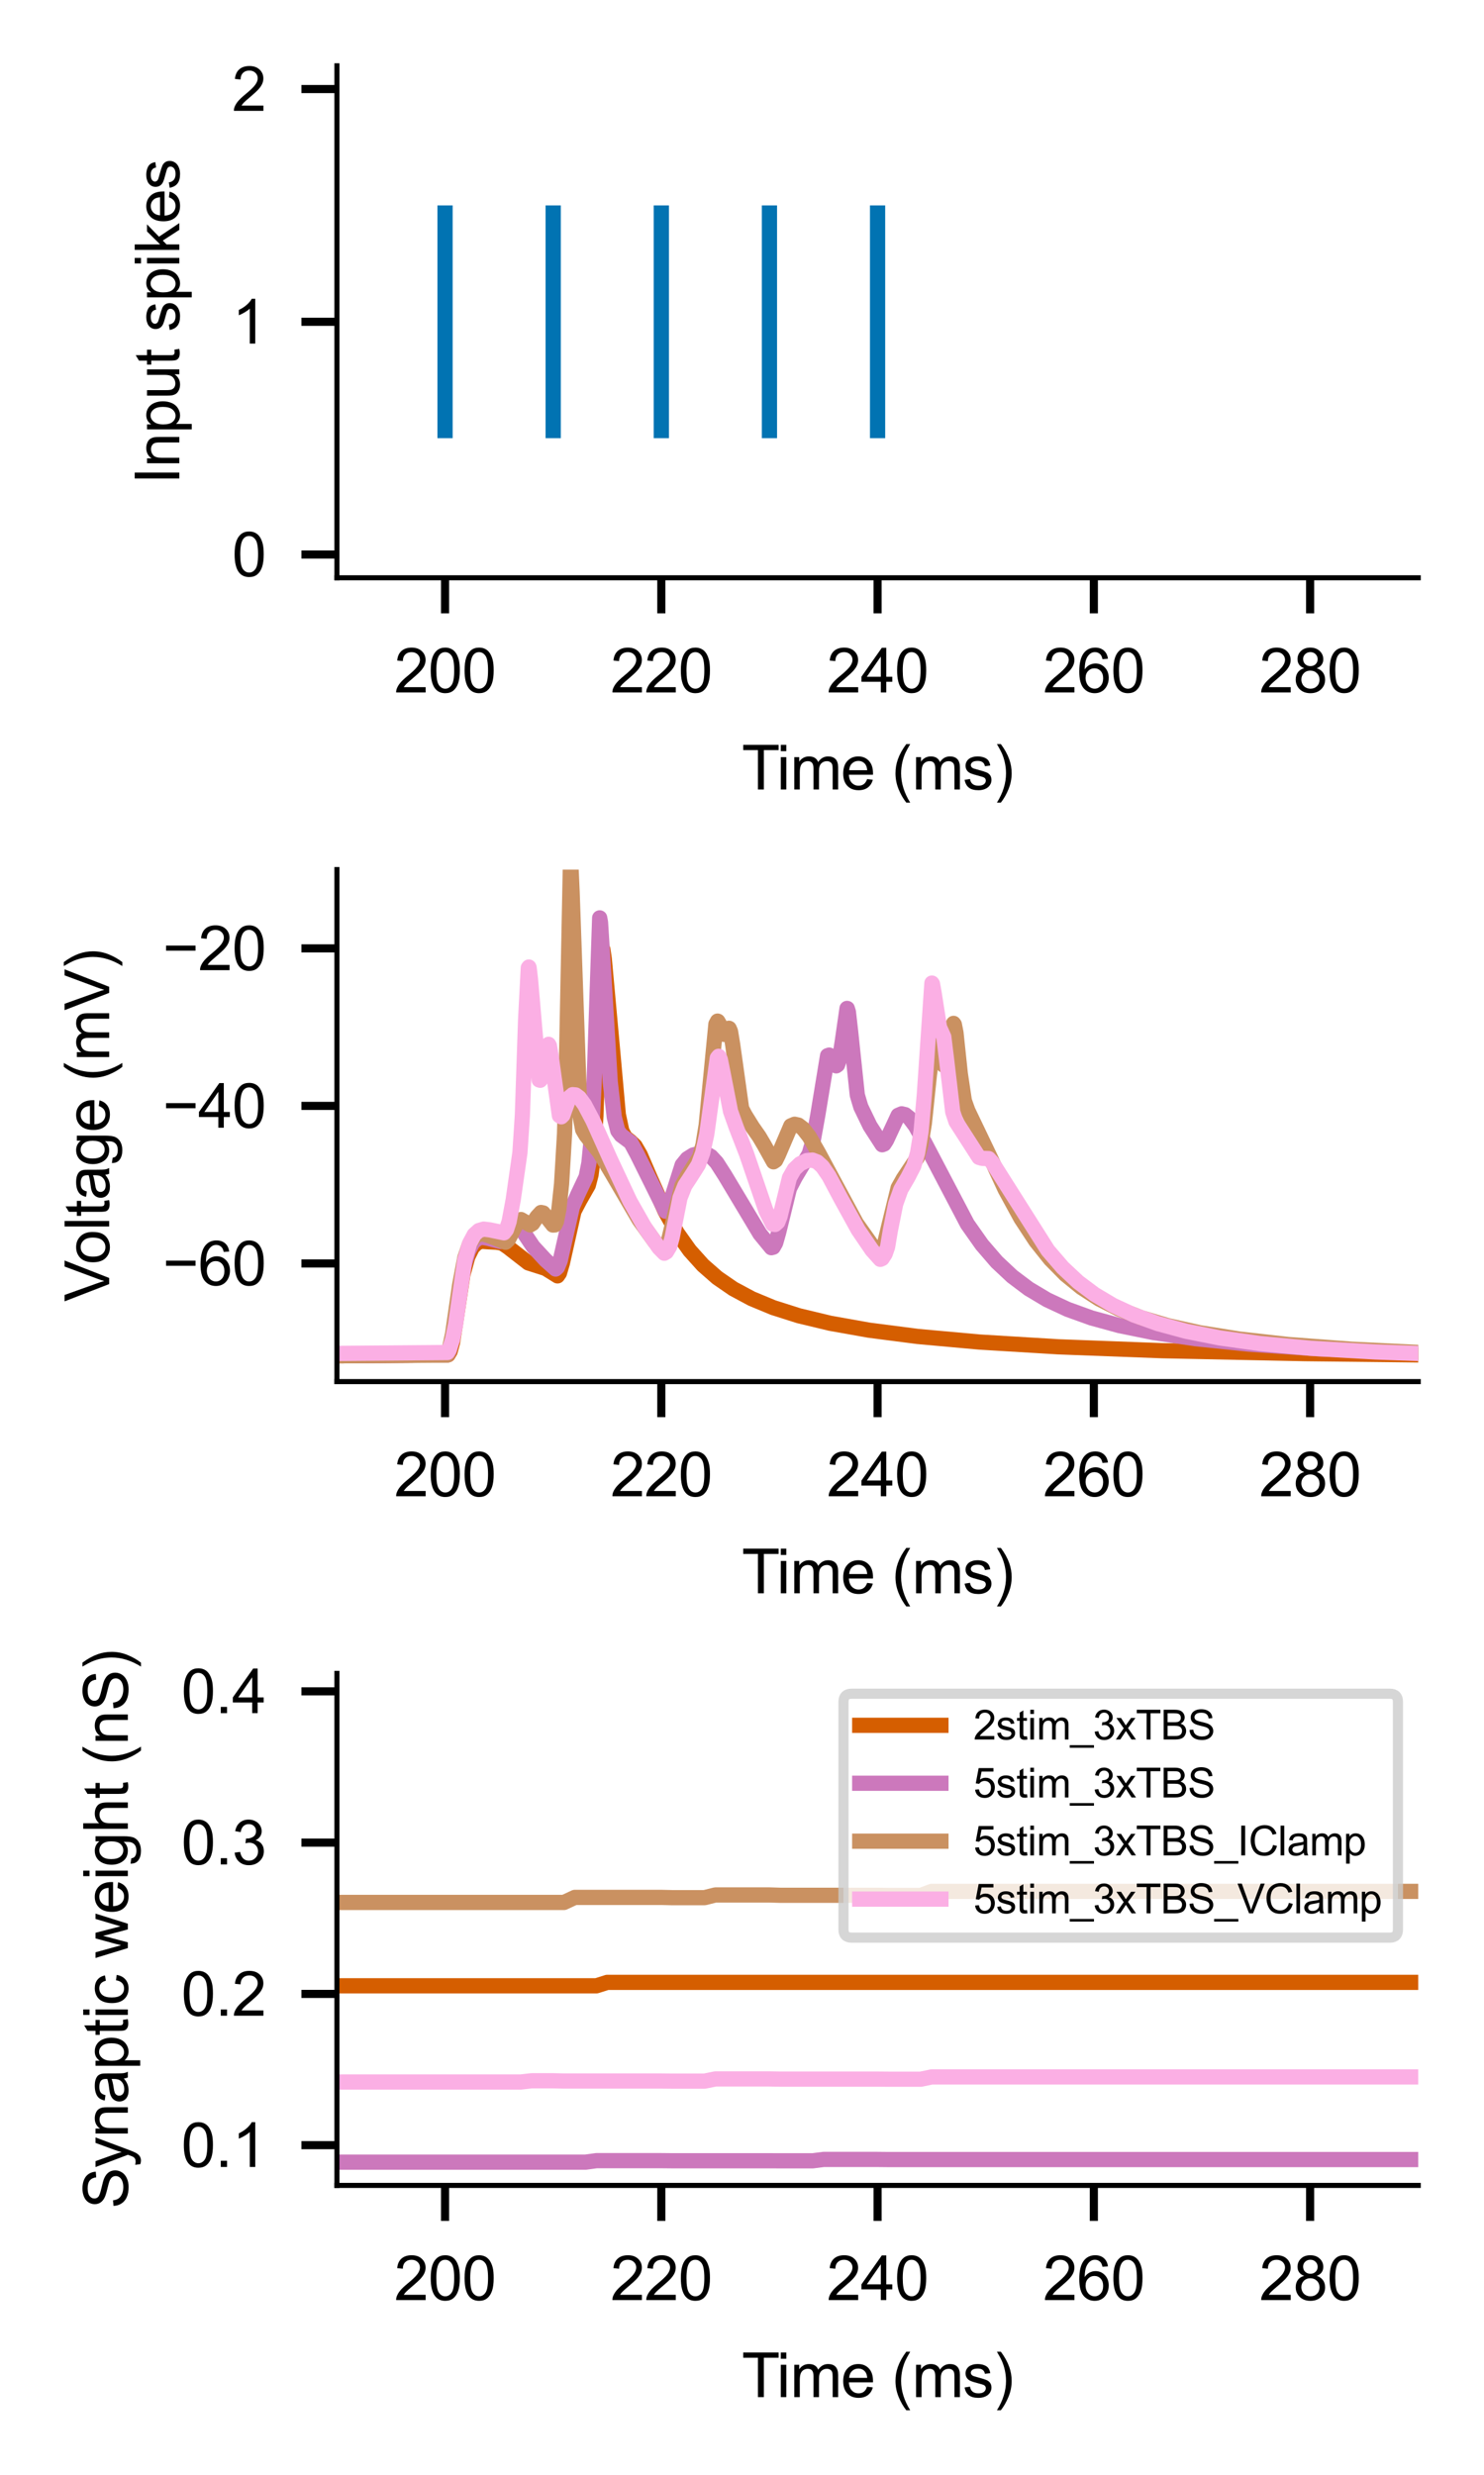 <?xml version="1.0" encoding="utf-8" standalone="no"?>
<!DOCTYPE svg PUBLIC "-//W3C//DTD SVG 1.1//EN"
  "http://www.w3.org/Graphics/SVG/1.1/DTD/svg11.dtd">
<svg xmlns:xlink="http://www.w3.org/1999/xlink" width="146.232pt" height="243.792pt" viewBox="0 0 146.232 243.792" xmlns="http://www.w3.org/2000/svg" version="1.1">
 <defs>
  <style type="text/css">*{stroke-linejoin: round; stroke-linecap: butt}</style>
 </defs>
 <g id="figure_1">
  <g id="patch_1">
   <path d="M 0 243.792 
L 146.232 243.792 
L 146.232 0 
L 0 0 
z
" style="fill: #ffffff"/>
  </g>
  <g id="axes_1">
   <g id="patch_2">
    <path d="M 33.2 56.914 
L 139.752 56.914 
L 139.752 6.48 
L 33.2 6.48 
z
" style="fill: #ffffff"/>
   </g>
   <g id="matplotlib.axis_1">
    <g id="xtick_1">
     <g id="line2d_1">
      <defs>
       <path id="m44568f2e14" d="M 0 0 
L 0 3.5 
" style="stroke: #000000; stroke-width: 0.8"/>
      </defs>
      <g>
       <use xlink:href="#m44568f2e14" x="43.855" y="56.914" style="stroke: #000000; stroke-width: 0.8"/>
      </g>
     </g>
     <g id="text_1">
      <!-- 200 -->
      <g transform="translate(38.85 68.209) scale(0.06 -0.06)">
       <defs>
        <path id="ArialMT-32" d="M 3222 541 
L 3222 0 
L 194 0 
Q 188 203 259 391 
Q 375 700 629 1000 
Q 884 1300 1366 1694 
Q 2113 2306 2375 2664 
Q 2638 3022 2638 3341 
Q 2638 3675 2398 3904 
Q 2159 4134 1775 4134 
Q 1369 4134 1125 3890 
Q 881 3647 878 3216 
L 300 3275 
Q 359 3922 746 4261 
Q 1134 4600 1788 4600 
Q 2447 4600 2831 4234 
Q 3216 3869 3216 3328 
Q 3216 3053 3103 2787 
Q 2991 2522 2730 2228 
Q 2469 1934 1863 1422 
Q 1356 997 1212 845 
Q 1069 694 975 541 
L 3222 541 
z
" transform="scale(0.016)"/>
        <path id="ArialMT-30" d="M 266 2259 
Q 266 3072 433 3567 
Q 600 4063 929 4331 
Q 1259 4600 1759 4600 
Q 2128 4600 2406 4451 
Q 2684 4303 2865 4023 
Q 3047 3744 3150 3342 
Q 3253 2941 3253 2259 
Q 3253 1453 3087 958 
Q 2922 463 2592 192 
Q 2263 -78 1759 -78 
Q 1097 -78 719 397 
Q 266 969 266 2259 
z
M 844 2259 
Q 844 1131 1108 757 
Q 1372 384 1759 384 
Q 2147 384 2411 759 
Q 2675 1134 2675 2259 
Q 2675 3391 2411 3762 
Q 2147 4134 1753 4134 
Q 1366 4134 1134 3806 
Q 844 3388 844 2259 
z
" transform="scale(0.016)"/>
       </defs>
       <use xlink:href="#ArialMT-32"/>
       <use xlink:href="#ArialMT-30" x="55.615"/>
       <use xlink:href="#ArialMT-30" x="111.23"/>
      </g>
     </g>
    </g>
    <g id="xtick_2">
     <g id="line2d_2">
      <g>
       <use xlink:href="#m44568f2e14" x="65.166" y="56.914" style="stroke: #000000; stroke-width: 0.8"/>
      </g>
     </g>
     <g id="text_2">
      <!-- 220 -->
      <g transform="translate(60.161 68.209) scale(0.06 -0.06)">
       <use xlink:href="#ArialMT-32"/>
       <use xlink:href="#ArialMT-32" x="55.615"/>
       <use xlink:href="#ArialMT-30" x="111.23"/>
      </g>
     </g>
    </g>
    <g id="xtick_3">
     <g id="line2d_3">
      <g>
       <use xlink:href="#m44568f2e14" x="86.476" y="56.914" style="stroke: #000000; stroke-width: 0.8"/>
      </g>
     </g>
     <g id="text_3">
      <!-- 240 -->
      <g transform="translate(81.471 68.209) scale(0.06 -0.06)">
       <defs>
        <path id="ArialMT-34" d="M 2069 0 
L 2069 1097 
L 81 1097 
L 81 1613 
L 2172 4581 
L 2631 4581 
L 2631 1613 
L 3250 1613 
L 3250 1097 
L 2631 1097 
L 2631 0 
L 2069 0 
z
M 2069 1613 
L 2069 3678 
L 634 1613 
L 2069 1613 
z
" transform="scale(0.016)"/>
       </defs>
       <use xlink:href="#ArialMT-32"/>
       <use xlink:href="#ArialMT-34" x="55.615"/>
       <use xlink:href="#ArialMT-30" x="111.23"/>
      </g>
     </g>
    </g>
    <g id="xtick_4">
     <g id="line2d_4">
      <g>
       <use xlink:href="#m44568f2e14" x="107.786" y="56.914" style="stroke: #000000; stroke-width: 0.8"/>
      </g>
     </g>
     <g id="text_4">
      <!-- 260 -->
      <g transform="translate(102.782 68.209) scale(0.06 -0.06)">
       <defs>
        <path id="ArialMT-36" d="M 3184 3459 
L 2625 3416 
Q 2550 3747 2413 3897 
Q 2184 4138 1850 4138 
Q 1581 4138 1378 3988 
Q 1113 3794 959 3422 
Q 806 3050 800 2363 
Q 1003 2672 1297 2822 
Q 1591 2972 1913 2972 
Q 2475 2972 2870 2558 
Q 3266 2144 3266 1488 
Q 3266 1056 3080 686 
Q 2894 316 2569 119 
Q 2244 -78 1831 -78 
Q 1128 -78 684 439 
Q 241 956 241 2144 
Q 241 3472 731 4075 
Q 1159 4600 1884 4600 
Q 2425 4600 2770 4297 
Q 3116 3994 3184 3459 
z
M 888 1484 
Q 888 1194 1011 928 
Q 1134 663 1356 523 
Q 1578 384 1822 384 
Q 2178 384 2434 671 
Q 2691 959 2691 1453 
Q 2691 1928 2437 2201 
Q 2184 2475 1800 2475 
Q 1419 2475 1153 2201 
Q 888 1928 888 1484 
z
" transform="scale(0.016)"/>
       </defs>
       <use xlink:href="#ArialMT-32"/>
       <use xlink:href="#ArialMT-36" x="55.615"/>
       <use xlink:href="#ArialMT-30" x="111.23"/>
      </g>
     </g>
    </g>
    <g id="xtick_5">
     <g id="line2d_5">
      <g>
       <use xlink:href="#m44568f2e14" x="129.097" y="56.914" style="stroke: #000000; stroke-width: 0.8"/>
      </g>
     </g>
     <g id="text_5">
      <!-- 280 -->
      <g transform="translate(124.092 68.209) scale(0.06 -0.06)">
       <defs>
        <path id="ArialMT-38" d="M 1131 2484 
Q 781 2613 612 2850 
Q 444 3088 444 3419 
Q 444 3919 803 4259 
Q 1163 4600 1759 4600 
Q 2359 4600 2725 4251 
Q 3091 3903 3091 3403 
Q 3091 3084 2923 2848 
Q 2756 2613 2416 2484 
Q 2838 2347 3058 2040 
Q 3278 1734 3278 1309 
Q 3278 722 2862 322 
Q 2447 -78 1769 -78 
Q 1091 -78 675 323 
Q 259 725 259 1325 
Q 259 1772 486 2073 
Q 713 2375 1131 2484 
z
M 1019 3438 
Q 1019 3113 1228 2906 
Q 1438 2700 1772 2700 
Q 2097 2700 2305 2904 
Q 2513 3109 2513 3406 
Q 2513 3716 2298 3927 
Q 2084 4138 1766 4138 
Q 1444 4138 1231 3931 
Q 1019 3725 1019 3438 
z
M 838 1322 
Q 838 1081 952 856 
Q 1066 631 1291 507 
Q 1516 384 1775 384 
Q 2178 384 2440 643 
Q 2703 903 2703 1303 
Q 2703 1709 2433 1975 
Q 2163 2241 1756 2241 
Q 1359 2241 1098 1978 
Q 838 1716 838 1322 
z
" transform="scale(0.016)"/>
       </defs>
       <use xlink:href="#ArialMT-32"/>
       <use xlink:href="#ArialMT-38" x="55.615"/>
       <use xlink:href="#ArialMT-30" x="111.23"/>
      </g>
     </g>
    </g>
    <g id="text_6">
     <!-- Time (ms) -->
     <g transform="translate(73.092 77.769) scale(0.06 -0.06)">
      <defs>
       <path id="ArialMT-54" d="M 1659 0 
L 1659 4041 
L 150 4041 
L 150 4581 
L 3781 4581 
L 3781 4041 
L 2266 4041 
L 2266 0 
L 1659 0 
z
" transform="scale(0.016)"/>
       <path id="ArialMT-69" d="M 425 3934 
L 425 4581 
L 988 4581 
L 988 3934 
L 425 3934 
z
M 425 0 
L 425 3319 
L 988 3319 
L 988 0 
L 425 0 
z
" transform="scale(0.016)"/>
       <path id="ArialMT-6d" d="M 422 0 
L 422 3319 
L 925 3319 
L 925 2853 
Q 1081 3097 1340 3245 
Q 1600 3394 1931 3394 
Q 2300 3394 2536 3241 
Q 2772 3088 2869 2813 
Q 3263 3394 3894 3394 
Q 4388 3394 4653 3120 
Q 4919 2847 4919 2278 
L 4919 0 
L 4359 0 
L 4359 2091 
Q 4359 2428 4304 2576 
Q 4250 2725 4106 2815 
Q 3963 2906 3769 2906 
Q 3419 2906 3187 2673 
Q 2956 2441 2956 1928 
L 2956 0 
L 2394 0 
L 2394 2156 
Q 2394 2531 2256 2718 
Q 2119 2906 1806 2906 
Q 1569 2906 1367 2781 
Q 1166 2656 1075 2415 
Q 984 2175 984 1722 
L 984 0 
L 422 0 
z
" transform="scale(0.016)"/>
       <path id="ArialMT-65" d="M 2694 1069 
L 3275 997 
Q 3138 488 2766 206 
Q 2394 -75 1816 -75 
Q 1088 -75 661 373 
Q 234 822 234 1631 
Q 234 2469 665 2931 
Q 1097 3394 1784 3394 
Q 2450 3394 2872 2941 
Q 3294 2488 3294 1666 
Q 3294 1616 3291 1516 
L 816 1516 
Q 847 969 1125 678 
Q 1403 388 1819 388 
Q 2128 388 2347 550 
Q 2566 713 2694 1069 
z
M 847 1978 
L 2700 1978 
Q 2663 2397 2488 2606 
Q 2219 2931 1791 2931 
Q 1403 2931 1139 2672 
Q 875 2413 847 1978 
z
" transform="scale(0.016)"/>
       <path id="ArialMT-20" transform="scale(0.016)"/>
       <path id="ArialMT-28" d="M 1497 -1347 
Q 1031 -759 709 28 
Q 388 816 388 1659 
Q 388 2403 628 3084 
Q 909 3875 1497 4659 
L 1900 4659 
Q 1522 4009 1400 3731 
Q 1209 3300 1100 2831 
Q 966 2247 966 1656 
Q 966 153 1900 -1347 
L 1497 -1347 
z
" transform="scale(0.016)"/>
       <path id="ArialMT-73" d="M 197 991 
L 753 1078 
Q 800 744 1014 566 
Q 1228 388 1613 388 
Q 2000 388 2187 545 
Q 2375 703 2375 916 
Q 2375 1106 2209 1216 
Q 2094 1291 1634 1406 
Q 1016 1563 777 1677 
Q 538 1791 414 1992 
Q 291 2194 291 2438 
Q 291 2659 392 2848 
Q 494 3038 669 3163 
Q 800 3259 1026 3326 
Q 1253 3394 1513 3394 
Q 1903 3394 2198 3281 
Q 2494 3169 2634 2976 
Q 2775 2784 2828 2463 
L 2278 2388 
Q 2241 2644 2061 2787 
Q 1881 2931 1553 2931 
Q 1166 2931 1000 2803 
Q 834 2675 834 2503 
Q 834 2394 903 2306 
Q 972 2216 1119 2156 
Q 1203 2125 1616 2013 
Q 2213 1853 2448 1751 
Q 2684 1650 2818 1456 
Q 2953 1263 2953 975 
Q 2953 694 2789 445 
Q 2625 197 2315 61 
Q 2006 -75 1616 -75 
Q 969 -75 630 194 
Q 291 463 197 991 
z
" transform="scale(0.016)"/>
       <path id="ArialMT-29" d="M 791 -1347 
L 388 -1347 
Q 1322 153 1322 1656 
Q 1322 2244 1188 2822 
Q 1081 3291 891 3722 
Q 769 4003 388 4659 
L 791 4659 
Q 1378 3875 1659 3084 
Q 1900 2403 1900 1659 
Q 1900 816 1576 28 
Q 1253 -759 791 -1347 
z
" transform="scale(0.016)"/>
      </defs>
      <use xlink:href="#ArialMT-54"/>
      <use xlink:href="#ArialMT-69" x="57.334"/>
      <use xlink:href="#ArialMT-6d" x="79.551"/>
      <use xlink:href="#ArialMT-65" x="162.852"/>
      <use xlink:href="#ArialMT-20" x="218.467"/>
      <use xlink:href="#ArialMT-28" x="246.25"/>
      <use xlink:href="#ArialMT-6d" x="279.551"/>
      <use xlink:href="#ArialMT-73" x="362.852"/>
      <use xlink:href="#ArialMT-29" x="412.852"/>
     </g>
    </g>
   </g>
   <g id="matplotlib.axis_2">
    <g id="ytick_1">
     <g id="line2d_6">
      <defs>
       <path id="m04568e45a8" d="M 0 0 
L -3.5 0 
" style="stroke: #000000; stroke-width: 0.8"/>
      </defs>
      <g>
       <use xlink:href="#m04568e45a8" x="33.2" y="54.622" style="stroke: #000000; stroke-width: 0.8"/>
      </g>
     </g>
     <g id="text_7">
      <!-- 0 -->
      <g transform="translate(22.863 56.769) scale(0.06 -0.06)">
       <use xlink:href="#ArialMT-30"/>
      </g>
     </g>
    </g>
    <g id="ytick_2">
     <g id="line2d_7">
      <g>
       <use xlink:href="#m04568e45a8" x="33.2" y="31.697" style="stroke: #000000; stroke-width: 0.8"/>
      </g>
     </g>
     <g id="text_8">
      <!-- 1 -->
      <g transform="translate(22.863 33.844) scale(0.06 -0.06)">
       <defs>
        <path id="ArialMT-31" d="M 2384 0 
L 1822 0 
L 1822 3584 
Q 1619 3391 1289 3197 
Q 959 3003 697 2906 
L 697 3450 
Q 1169 3672 1522 3987 
Q 1875 4303 2022 4600 
L 2384 4600 
L 2384 0 
z
" transform="scale(0.016)"/>
       </defs>
       <use xlink:href="#ArialMT-31"/>
      </g>
     </g>
    </g>
    <g id="ytick_3">
     <g id="line2d_8">
      <g>
       <use xlink:href="#m04568e45a8" x="33.2" y="8.772" style="stroke: #000000; stroke-width: 0.8"/>
      </g>
     </g>
     <g id="text_9">
      <!-- 2 -->
      <g transform="translate(22.863 10.92) scale(0.06 -0.06)">
       <use xlink:href="#ArialMT-32"/>
      </g>
     </g>
    </g>
    <g id="text_10">
     <!-- Input spikes -->
     <g transform="translate(17.671 47.705) rotate(-90) scale(0.06 -0.06)">
      <defs>
       <path id="ArialMT-49" d="M 597 0 
L 597 4581 
L 1203 4581 
L 1203 0 
L 597 0 
z
" transform="scale(0.016)"/>
       <path id="ArialMT-6e" d="M 422 0 
L 422 3319 
L 928 3319 
L 928 2847 
Q 1294 3394 1984 3394 
Q 2284 3394 2536 3286 
Q 2788 3178 2913 3003 
Q 3038 2828 3088 2588 
Q 3119 2431 3119 2041 
L 3119 0 
L 2556 0 
L 2556 2019 
Q 2556 2363 2490 2533 
Q 2425 2703 2258 2804 
Q 2091 2906 1866 2906 
Q 1506 2906 1245 2678 
Q 984 2450 984 1813 
L 984 0 
L 422 0 
z
" transform="scale(0.016)"/>
       <path id="ArialMT-70" d="M 422 -1272 
L 422 3319 
L 934 3319 
L 934 2888 
Q 1116 3141 1344 3267 
Q 1572 3394 1897 3394 
Q 2322 3394 2647 3175 
Q 2972 2956 3137 2557 
Q 3303 2159 3303 1684 
Q 3303 1175 3120 767 
Q 2938 359 2589 142 
Q 2241 -75 1856 -75 
Q 1575 -75 1351 44 
Q 1128 163 984 344 
L 984 -1272 
L 422 -1272 
z
M 931 1641 
Q 931 1000 1190 694 
Q 1450 388 1819 388 
Q 2194 388 2461 705 
Q 2728 1022 2728 1688 
Q 2728 2322 2467 2637 
Q 2206 2953 1844 2953 
Q 1484 2953 1207 2617 
Q 931 2281 931 1641 
z
" transform="scale(0.016)"/>
       <path id="ArialMT-75" d="M 2597 0 
L 2597 488 
Q 2209 -75 1544 -75 
Q 1250 -75 995 37 
Q 741 150 617 320 
Q 494 491 444 738 
Q 409 903 409 1263 
L 409 3319 
L 972 3319 
L 972 1478 
Q 972 1038 1006 884 
Q 1059 663 1231 536 
Q 1403 409 1656 409 
Q 1909 409 2131 539 
Q 2353 669 2445 892 
Q 2538 1116 2538 1541 
L 2538 3319 
L 3100 3319 
L 3100 0 
L 2597 0 
z
" transform="scale(0.016)"/>
       <path id="ArialMT-74" d="M 1650 503 
L 1731 6 
Q 1494 -44 1306 -44 
Q 1000 -44 831 53 
Q 663 150 594 308 
Q 525 466 525 972 
L 525 2881 
L 113 2881 
L 113 3319 
L 525 3319 
L 525 4141 
L 1084 4478 
L 1084 3319 
L 1650 3319 
L 1650 2881 
L 1084 2881 
L 1084 941 
Q 1084 700 1114 631 
Q 1144 563 1211 522 
Q 1278 481 1403 481 
Q 1497 481 1650 503 
z
" transform="scale(0.016)"/>
       <path id="ArialMT-6b" d="M 425 0 
L 425 4581 
L 988 4581 
L 988 1969 
L 2319 3319 
L 3047 3319 
L 1778 2088 
L 3175 0 
L 2481 0 
L 1384 1697 
L 988 1316 
L 988 0 
L 425 0 
z
" transform="scale(0.016)"/>
      </defs>
      <use xlink:href="#ArialMT-49"/>
      <use xlink:href="#ArialMT-6e" x="27.783"/>
      <use xlink:href="#ArialMT-70" x="83.398"/>
      <use xlink:href="#ArialMT-75" x="139.014"/>
      <use xlink:href="#ArialMT-74" x="194.629"/>
      <use xlink:href="#ArialMT-20" x="222.412"/>
      <use xlink:href="#ArialMT-73" x="250.195"/>
      <use xlink:href="#ArialMT-70" x="300.195"/>
      <use xlink:href="#ArialMT-69" x="355.811"/>
      <use xlink:href="#ArialMT-6b" x="378.027"/>
      <use xlink:href="#ArialMT-65" x="428.027"/>
      <use xlink:href="#ArialMT-73" x="483.643"/>
     </g>
    </g>
   </g>
   <g id="EventCollection_1">
    <path d="M 43.855 20.235 
L 43.855 43.159 
" clip-path="url(#pf10b687dd5)" style="fill: none; stroke: #0173b2; stroke-width: 1.5"/>
    <path d="M 54.51 20.235 
L 54.51 43.159 
" clip-path="url(#pf10b687dd5)" style="fill: none; stroke: #0173b2; stroke-width: 1.5"/>
    <path d="M 65.166 20.235 
L 65.166 43.159 
" clip-path="url(#pf10b687dd5)" style="fill: none; stroke: #0173b2; stroke-width: 1.5"/>
    <path d="M 75.821 20.235 
L 75.821 43.159 
" clip-path="url(#pf10b687dd5)" style="fill: none; stroke: #0173b2; stroke-width: 1.5"/>
    <path d="M 86.476 20.235 
L 86.476 43.159 
" clip-path="url(#pf10b687dd5)" style="fill: none; stroke: #0173b2; stroke-width: 1.5"/>
   </g>
   <g id="patch_3">
    <path d="M 33.2 56.914 
L 33.2 6.48 
" style="fill: none; stroke: #000000; stroke-width: 0.5; stroke-linejoin: miter; stroke-linecap: square"/>
   </g>
   <g id="patch_4">
    <path d="M 33.2 56.914 
L 139.752 56.914 
" style="fill: none; stroke: #000000; stroke-width: 0.5; stroke-linejoin: miter; stroke-linecap: square"/>
   </g>
  </g>
  <g id="axes_2">
   <g id="patch_5">
    <path d="M 33.2 136.093 
L 139.752 136.093 
L 139.752 85.659 
L 33.2 85.659 
z
" style="fill: #ffffff"/>
   </g>
   <g id="matplotlib.axis_3">
    <g id="xtick_6">
     <g id="line2d_9">
      <g>
       <use xlink:href="#m44568f2e14" x="43.855" y="136.093" style="stroke: #000000; stroke-width: 0.8"/>
      </g>
     </g>
     <g id="text_11">
      <!-- 200 -->
      <g transform="translate(38.85 147.388) scale(0.06 -0.06)">
       <use xlink:href="#ArialMT-32"/>
       <use xlink:href="#ArialMT-30" x="55.615"/>
       <use xlink:href="#ArialMT-30" x="111.23"/>
      </g>
     </g>
    </g>
    <g id="xtick_7">
     <g id="line2d_10">
      <g>
       <use xlink:href="#m44568f2e14" x="65.166" y="136.093" style="stroke: #000000; stroke-width: 0.8"/>
      </g>
     </g>
     <g id="text_12">
      <!-- 220 -->
      <g transform="translate(60.161 147.388) scale(0.06 -0.06)">
       <use xlink:href="#ArialMT-32"/>
       <use xlink:href="#ArialMT-32" x="55.615"/>
       <use xlink:href="#ArialMT-30" x="111.23"/>
      </g>
     </g>
    </g>
    <g id="xtick_8">
     <g id="line2d_11">
      <g>
       <use xlink:href="#m44568f2e14" x="86.476" y="136.093" style="stroke: #000000; stroke-width: 0.8"/>
      </g>
     </g>
     <g id="text_13">
      <!-- 240 -->
      <g transform="translate(81.471 147.388) scale(0.06 -0.06)">
       <use xlink:href="#ArialMT-32"/>
       <use xlink:href="#ArialMT-34" x="55.615"/>
       <use xlink:href="#ArialMT-30" x="111.23"/>
      </g>
     </g>
    </g>
    <g id="xtick_9">
     <g id="line2d_12">
      <g>
       <use xlink:href="#m44568f2e14" x="107.786" y="136.093" style="stroke: #000000; stroke-width: 0.8"/>
      </g>
     </g>
     <g id="text_14">
      <!-- 260 -->
      <g transform="translate(102.782 147.388) scale(0.06 -0.06)">
       <use xlink:href="#ArialMT-32"/>
       <use xlink:href="#ArialMT-36" x="55.615"/>
       <use xlink:href="#ArialMT-30" x="111.23"/>
      </g>
     </g>
    </g>
    <g id="xtick_10">
     <g id="line2d_13">
      <g>
       <use xlink:href="#m44568f2e14" x="129.097" y="136.093" style="stroke: #000000; stroke-width: 0.8"/>
      </g>
     </g>
     <g id="text_15">
      <!-- 280 -->
      <g transform="translate(124.092 147.388) scale(0.06 -0.06)">
       <use xlink:href="#ArialMT-32"/>
       <use xlink:href="#ArialMT-38" x="55.615"/>
       <use xlink:href="#ArialMT-30" x="111.23"/>
      </g>
     </g>
    </g>
    <g id="text_16">
     <!-- Time (ms) -->
     <g transform="translate(73.092 156.948) scale(0.06 -0.06)">
      <use xlink:href="#ArialMT-54"/>
      <use xlink:href="#ArialMT-69" x="57.334"/>
      <use xlink:href="#ArialMT-6d" x="79.551"/>
      <use xlink:href="#ArialMT-65" x="162.852"/>
      <use xlink:href="#ArialMT-20" x="218.467"/>
      <use xlink:href="#ArialMT-28" x="246.25"/>
      <use xlink:href="#ArialMT-6d" x="279.551"/>
      <use xlink:href="#ArialMT-73" x="362.852"/>
      <use xlink:href="#ArialMT-29" x="412.852"/>
     </g>
    </g>
   </g>
   <g id="matplotlib.axis_4">
    <g id="ytick_4">
     <g id="line2d_14">
      <g>
       <use xlink:href="#m04568e45a8" x="33.2" y="124.454" style="stroke: #000000; stroke-width: 0.8"/>
      </g>
     </g>
     <g id="text_17">
      <!-- −60 -->
      <g transform="translate(16.023 126.602) scale(0.06 -0.06)">
       <defs>
        <path id="ArialMT-2212" d="M 3381 1997 
L 356 1997 
L 356 2522 
L 3381 2522 
L 3381 1997 
z
" transform="scale(0.016)"/>
       </defs>
       <use xlink:href="#ArialMT-2212"/>
       <use xlink:href="#ArialMT-36" x="58.398"/>
       <use xlink:href="#ArialMT-30" x="114.014"/>
      </g>
     </g>
    </g>
    <g id="ytick_5">
     <g id="line2d_15">
      <g>
       <use xlink:href="#m04568e45a8" x="33.2" y="108.936" style="stroke: #000000; stroke-width: 0.8"/>
      </g>
     </g>
     <g id="text_18">
      <!-- −40 -->
      <g transform="translate(16.023 111.084) scale(0.06 -0.06)">
       <use xlink:href="#ArialMT-2212"/>
       <use xlink:href="#ArialMT-34" x="58.398"/>
       <use xlink:href="#ArialMT-30" x="114.014"/>
      </g>
     </g>
    </g>
    <g id="ytick_6">
     <g id="line2d_16">
      <g>
       <use xlink:href="#m04568e45a8" x="33.2" y="93.418" style="stroke: #000000; stroke-width: 0.8"/>
      </g>
     </g>
     <g id="text_19">
      <!-- −20 -->
      <g transform="translate(16.023 95.565) scale(0.06 -0.06)">
       <use xlink:href="#ArialMT-2212"/>
       <use xlink:href="#ArialMT-32" x="58.398"/>
       <use xlink:href="#ArialMT-30" x="114.014"/>
      </g>
     </g>
    </g>
    <g id="text_20">
     <!-- Voltage (mV) -->
     <g transform="translate(10.76 128.216) rotate(-90) scale(0.06 -0.06)">
      <defs>
       <path id="ArialMT-56" d="M 1803 0 
L 28 4581 
L 684 4581 
L 1875 1253 
Q 2019 853 2116 503 
Q 2222 878 2363 1253 
L 3600 4581 
L 4219 4581 
L 2425 0 
L 1803 0 
z
" transform="scale(0.016)"/>
       <path id="ArialMT-6f" d="M 213 1659 
Q 213 2581 725 3025 
Q 1153 3394 1769 3394 
Q 2453 3394 2887 2945 
Q 3322 2497 3322 1706 
Q 3322 1066 3130 698 
Q 2938 331 2570 128 
Q 2203 -75 1769 -75 
Q 1072 -75 642 372 
Q 213 819 213 1659 
z
M 791 1659 
Q 791 1022 1069 705 
Q 1347 388 1769 388 
Q 2188 388 2466 706 
Q 2744 1025 2744 1678 
Q 2744 2294 2464 2611 
Q 2184 2928 1769 2928 
Q 1347 2928 1069 2612 
Q 791 2297 791 1659 
z
" transform="scale(0.016)"/>
       <path id="ArialMT-6c" d="M 409 0 
L 409 4581 
L 972 4581 
L 972 0 
L 409 0 
z
" transform="scale(0.016)"/>
       <path id="ArialMT-61" d="M 2588 409 
Q 2275 144 1986 34 
Q 1697 -75 1366 -75 
Q 819 -75 525 192 
Q 231 459 231 875 
Q 231 1119 342 1320 
Q 453 1522 633 1644 
Q 813 1766 1038 1828 
Q 1203 1872 1538 1913 
Q 2219 1994 2541 2106 
Q 2544 2222 2544 2253 
Q 2544 2597 2384 2738 
Q 2169 2928 1744 2928 
Q 1347 2928 1158 2789 
Q 969 2650 878 2297 
L 328 2372 
Q 403 2725 575 2942 
Q 747 3159 1072 3276 
Q 1397 3394 1825 3394 
Q 2250 3394 2515 3294 
Q 2781 3194 2906 3042 
Q 3031 2891 3081 2659 
Q 3109 2516 3109 2141 
L 3109 1391 
Q 3109 606 3145 398 
Q 3181 191 3288 0 
L 2700 0 
Q 2613 175 2588 409 
z
M 2541 1666 
Q 2234 1541 1622 1453 
Q 1275 1403 1131 1340 
Q 988 1278 909 1158 
Q 831 1038 831 891 
Q 831 666 1001 516 
Q 1172 366 1500 366 
Q 1825 366 2078 508 
Q 2331 650 2450 897 
Q 2541 1088 2541 1459 
L 2541 1666 
z
" transform="scale(0.016)"/>
       <path id="ArialMT-67" d="M 319 -275 
L 866 -356 
Q 900 -609 1056 -725 
Q 1266 -881 1628 -881 
Q 2019 -881 2231 -725 
Q 2444 -569 2519 -288 
Q 2563 -116 2559 434 
Q 2191 0 1641 0 
Q 956 0 581 494 
Q 206 988 206 1678 
Q 206 2153 378 2554 
Q 550 2956 876 3175 
Q 1203 3394 1644 3394 
Q 2231 3394 2613 2919 
L 2613 3319 
L 3131 3319 
L 3131 450 
Q 3131 -325 2973 -648 
Q 2816 -972 2473 -1159 
Q 2131 -1347 1631 -1347 
Q 1038 -1347 672 -1080 
Q 306 -813 319 -275 
z
M 784 1719 
Q 784 1066 1043 766 
Q 1303 466 1694 466 
Q 2081 466 2343 764 
Q 2606 1063 2606 1700 
Q 2606 2309 2336 2618 
Q 2066 2928 1684 2928 
Q 1309 2928 1046 2623 
Q 784 2319 784 1719 
z
" transform="scale(0.016)"/>
      </defs>
      <use xlink:href="#ArialMT-56"/>
      <use xlink:href="#ArialMT-6f" x="61.199"/>
      <use xlink:href="#ArialMT-6c" x="116.814"/>
      <use xlink:href="#ArialMT-74" x="139.031"/>
      <use xlink:href="#ArialMT-61" x="166.814"/>
      <use xlink:href="#ArialMT-67" x="222.43"/>
      <use xlink:href="#ArialMT-65" x="278.045"/>
      <use xlink:href="#ArialMT-20" x="333.66"/>
      <use xlink:href="#ArialMT-28" x="361.443"/>
      <use xlink:href="#ArialMT-6d" x="394.744"/>
      <use xlink:href="#ArialMT-56" x="478.045"/>
      <use xlink:href="#ArialMT-29" x="544.744"/>
     </g>
    </g>
   </g>
   <g id="line2d_17">
    <path d="M 33.2 133.557 
L 44.148 133.461 
L 44.361 133.098 
L 44.601 132.205 
L 44.921 130.178 
L 45.613 125.567 
L 46.093 123.811 
L 46.546 122.89 
L 46.998 122.432 
L 47.451 122.272 
L 48.064 122.318 
L 48.943 122.363 
L 49.476 122.456 
L 50.035 122.832 
L 52.06 124.404 
L 53.765 124.948 
L 54.937 125.679 
L 55.123 125.414 
L 55.416 124.429 
L 56.562 119.31 
L 57.121 118.246 
L 57.973 116.749 
L 58.24 115.724 
L 58.479 113.832 
L 58.719 109.934 
L 59.012 100.463 
L 59.305 93.643 
L 59.359 93.463 
L 59.412 93.537 
L 59.545 94.46 
L 60.424 104.139 
L 60.93 109.798 
L 61.276 111.42 
L 61.623 112.053 
L 62.102 112.421 
L 62.582 112.883 
L 63.088 113.753 
L 64.047 115.983 
L 65.539 119.324 
L 66.737 121.452 
L 67.963 123.176 
L 69.268 124.628 
L 70.68 125.866 
L 72.251 126.948 
L 74.063 127.922 
L 76.194 128.806 
L 78.724 129.609 
L 81.814 130.349 
L 85.65 131.031 
L 90.445 131.649 
L 96.519 132.197 
L 104.297 132.667 
L 114.526 133.05 
L 128.564 133.339 
L 139.779 133.463 
L 139.779 133.463 
" clip-path="url(#p3f70d58bfa)" style="fill: none; stroke: #d55e00; stroke-width: 1.5; stroke-linecap: square"/>
   </g>
   <g id="line2d_18">
    <path d="M 33.2 133.557 
L 44.068 133.466 
L 44.255 133.099 
L 44.574 131.831 
L 45.001 129.035 
L 45.667 124.906 
L 46.146 123.247 
L 46.599 122.399 
L 47.052 121.996 
L 47.505 121.877 
L 48.064 121.97 
L 49.316 122.291 
L 49.582 122.056 
L 49.929 121.391 
L 50.541 120.234 
L 50.781 120.2 
L 51.047 120.454 
L 51.66 121.491 
L 52.539 122.805 
L 53.765 124.13 
L 54.75 125.005 
L 54.937 124.829 
L 55.203 124.176 
L 55.549 122.641 
L 56.402 118.886 
L 56.934 117.671 
L 57.76 115.924 
L 58.027 114.573 
L 58.293 111.865 
L 58.533 106.958 
L 59.092 90.414 
L 59.172 90.851 
L 59.385 94.192 
L 60.131 106.576 
L 60.531 110.047 
L 60.877 111.387 
L 61.197 111.816 
L 62.156 112.53 
L 62.795 113.725 
L 65.565 119.309 
L 65.778 119.11 
L 66.045 118.454 
L 67.217 114.76 
L 67.723 114.138 
L 68.309 113.771 
L 69.028 113.585 
L 69.588 113.648 
L 70.067 113.921 
L 70.626 114.526 
L 71.426 115.772 
L 74.888 121.546 
L 76.007 122.906 
L 76.194 122.856 
L 76.433 122.437 
L 76.726 121.409 
L 77.792 117.064 
L 78.351 115.982 
L 79.737 113.663 
L 80.163 112.188 
L 80.589 109.821 
L 81.548 103.987 
L 81.708 103.931 
L 81.894 104.188 
L 82.4 104.992 
L 82.534 104.896 
L 82.72 104.36 
L 82.986 102.665 
L 83.466 99.333 
L 83.493 99.34 
L 83.599 99.679 
L 83.812 101.536 
L 84.478 107.866 
L 84.824 109.032 
L 85.73 110.907 
L 86.929 112.764 
L 87.115 112.695 
L 87.355 112.323 
L 88.5 109.865 
L 88.847 109.715 
L 89.193 109.794 
L 89.619 110.135 
L 90.205 110.917 
L 91.111 112.541 
L 95.32 120.568 
L 96.758 122.608 
L 98.223 124.306 
L 99.742 125.73 
L 101.367 126.952 
L 103.178 128.033 
L 105.203 128.978 
L 107.547 129.823 
L 110.317 130.581 
L 113.673 131.262 
L 117.829 131.87 
L 123.077 132.404 
L 129.869 132.862 
L 138.926 133.237 
L 139.779 133.263 
L 139.779 133.263 
" clip-path="url(#p3f70d58bfa)" style="fill: none; stroke: #cc78bc; stroke-width: 1.5; stroke-linecap: square"/>
   </g>
   <g id="line2d_19">
    <path d="M 33.2 133.557 
L 44.042 133.48 
L 44.255 132.979 
L 44.601 131.382 
L 45.294 126.574 
L 45.8 123.911 
L 46.253 122.582 
L 46.705 121.887 
L 47.132 121.601 
L 47.611 121.551 
L 48.197 121.727 
L 49.822 122.368 
L 50.088 122.125 
L 50.435 121.445 
L 51.074 120.209 
L 51.34 120.13 
L 51.66 120.315 
L 52.246 120.66 
L 52.486 120.517 
L 52.912 119.867 
L 53.312 119.435 
L 53.525 119.478 
L 53.818 119.83 
L 54.484 120.672 
L 54.67 120.663 
L 54.83 120.331 
L 55.07 119.138 
L 55.336 116.644 
L 55.629 111.716 
L 55.842 103.564 
L 56.215 84.766 
L 56.242 84.918 
L 56.375 87.832 
L 57.148 109.848 
L 57.414 111.279 
L 57.734 111.824 
L 59.065 113.5 
L 60.264 115.518 
L 62.981 120.162 
L 64.526 122.317 
L 65.379 123.239 
L 65.539 123.107 
L 65.805 122.485 
L 66.231 120.715 
L 67.19 116.829 
L 67.723 115.874 
L 68.922 113.999 
L 69.268 112.785 
L 69.588 110.815 
L 69.96 106.933 
L 70.546 100.875 
L 70.706 100.582 
L 70.733 100.592 
L 70.866 100.818 
L 71.372 101.894 
L 71.532 101.699 
L 71.825 101.288 
L 71.852 101.302 
L 71.985 101.606 
L 72.198 102.902 
L 73.077 109.19 
L 73.423 109.85 
L 74.143 111.008 
L 74.809 111.961 
L 75.288 112.77 
L 76.22 114.445 
L 76.433 114.301 
L 76.7 113.764 
L 77.925 110.899 
L 78.298 110.742 
L 78.671 110.824 
L 79.124 111.169 
L 79.737 111.952 
L 80.642 113.534 
L 84.398 120.509 
L 85.863 122.575 
L 86.689 123.472 
L 86.849 123.338 
L 87.115 122.709 
L 87.542 120.92 
L 88.5 117.009 
L 89.007 116.108 
L 90.392 114.025 
L 90.738 112.776 
L 91.084 110.657 
L 91.59 105.813 
L 91.963 103.106 
L 92.15 102.845 
L 92.283 103.059 
L 93.002 104.935 
L 93.056 104.898 
L 93.215 104.544 
L 93.482 103.211 
L 93.961 100.807 
L 94.041 100.915 
L 94.201 101.731 
L 94.627 105.756 
L 95.027 108.431 
L 95.373 109.4 
L 97.637 114.127 
L 99.049 117.175 
L 100.594 120.004 
L 102.059 122.239 
L 103.498 124.039 
L 104.989 125.552 
L 106.561 126.829 
L 108.293 127.947 
L 110.237 128.932 
L 112.475 129.808 
L 115.085 130.585 
L 118.228 131.281 
L 122.091 131.899 
L 126.939 132.44 
L 133.199 132.905 
L 139.779 133.224 
L 139.779 133.224 
" clip-path="url(#p3f70d58bfa)" style="fill: none; stroke: #ca9161; stroke-width: 1.5; stroke-linecap: square"/>
   </g>
   <g id="line2d_20">
    <path d="M 33.2 133.32 
L 44.095 133.228 
L 44.281 132.913 
L 44.601 131.932 
L 44.894 130.464 
L 45.8 124.115 
L 46.279 122.467 
L 46.732 121.622 
L 47.185 121.213 
L 47.664 121.074 
L 48.25 121.145 
L 49.662 121.438 
L 49.902 121.135 
L 50.168 120.326 
L 50.568 118.196 
L 51.234 113.534 
L 51.474 109.861 
L 51.793 100.463 
L 52.06 95.327 
L 52.113 95.258 
L 52.14 95.327 
L 52.273 96.466 
L 53.125 106.378 
L 53.232 106.412 
L 53.258 106.386 
L 53.418 105.992 
L 53.685 104.616 
L 54.058 102.871 
L 54.137 103.007 
L 54.297 103.937 
L 55.123 109.897 
L 55.31 110.011 
L 55.469 109.858 
L 55.656 109.32 
L 56.109 108.102 
L 56.428 107.829 
L 56.721 107.855 
L 57.094 108.134 
L 57.6 108.825 
L 58.426 110.388 
L 60.158 114.243 
L 62.076 118.33 
L 63.514 120.864 
L 64.926 122.907 
L 65.459 123.448 
L 65.672 123.322 
L 65.991 122.786 
L 66.231 121.911 
L 67.004 118.004 
L 67.483 116.796 
L 68.122 115.822 
L 68.815 114.729 
L 69.241 113.563 
L 69.641 111.741 
L 70.067 108.66 
L 70.68 104.218 
L 70.813 104.049 
L 70.839 104.063 
L 70.973 104.345 
L 71.239 105.656 
L 71.985 109.467 
L 72.544 111.039 
L 73.557 113.648 
L 75.475 119.257 
L 76.14 120.588 
L 76.38 120.615 
L 76.647 120.377 
L 76.86 119.831 
L 77.792 116.015 
L 78.271 115.175 
L 78.831 114.643 
L 79.497 114.323 
L 80.056 114.274 
L 80.536 114.457 
L 81.042 114.919 
L 81.681 115.848 
L 82.827 118.001 
L 84.558 121.14 
L 85.917 123.132 
L 86.742 124.053 
L 86.929 123.971 
L 87.222 123.517 
L 87.462 122.833 
L 87.728 121.245 
L 88.261 118.585 
L 88.767 117.175 
L 89.459 115.988 
L 90.045 114.847 
L 90.418 113.558 
L 90.765 111.421 
L 91.084 107.819 
L 91.83 96.838 
L 91.884 96.915 
L 92.043 97.792 
L 92.576 101.191 
L 93.002 102.139 
L 93.269 104.325 
L 93.881 109.523 
L 94.201 110.487 
L 96.465 114.01 
L 96.785 114.104 
L 97.424 114.127 
L 97.771 114.5 
L 98.756 116.059 
L 103.258 123.165 
L 104.723 124.865 
L 106.241 126.286 
L 107.866 127.503 
L 109.678 128.579 
L 111.729 129.532 
L 114.1 130.381 
L 116.87 131.131 
L 120.173 131.788 
L 124.169 132.349 
L 129.123 132.812 
L 135.517 133.175 
L 139.779 133.326 
L 139.779 133.326 
" clip-path="url(#p3f70d58bfa)" style="fill: none; stroke: #fbafe4; stroke-width: 1.5; stroke-linecap: square"/>
   </g>
   <g id="patch_6">
    <path d="M 33.2 136.093 
L 33.2 85.659 
" style="fill: none; stroke: #000000; stroke-width: 0.5; stroke-linejoin: miter; stroke-linecap: square"/>
   </g>
   <g id="patch_7">
    <path d="M 33.2 136.093 
L 139.752 136.093 
" style="fill: none; stroke: #000000; stroke-width: 0.5; stroke-linejoin: miter; stroke-linecap: square"/>
   </g>
  </g>
  <g id="axes_3">
   <g id="patch_8">
    <path d="M 33.2 215.272 
L 139.752 215.272 
L 139.752 164.838 
L 33.2 164.838 
z
" style="fill: #ffffff"/>
   </g>
   <g id="matplotlib.axis_5">
    <g id="xtick_11">
     <g id="line2d_21">
      <g>
       <use xlink:href="#m44568f2e14" x="43.855" y="215.272" style="stroke: #000000; stroke-width: 0.8"/>
      </g>
     </g>
     <g id="text_21">
      <!-- 200 -->
      <g transform="translate(38.85 226.567) scale(0.06 -0.06)">
       <use xlink:href="#ArialMT-32"/>
       <use xlink:href="#ArialMT-30" x="55.615"/>
       <use xlink:href="#ArialMT-30" x="111.23"/>
      </g>
     </g>
    </g>
    <g id="xtick_12">
     <g id="line2d_22">
      <g>
       <use xlink:href="#m44568f2e14" x="65.166" y="215.272" style="stroke: #000000; stroke-width: 0.8"/>
      </g>
     </g>
     <g id="text_22">
      <!-- 220 -->
      <g transform="translate(60.161 226.567) scale(0.06 -0.06)">
       <use xlink:href="#ArialMT-32"/>
       <use xlink:href="#ArialMT-32" x="55.615"/>
       <use xlink:href="#ArialMT-30" x="111.23"/>
      </g>
     </g>
    </g>
    <g id="xtick_13">
     <g id="line2d_23">
      <g>
       <use xlink:href="#m44568f2e14" x="86.476" y="215.272" style="stroke: #000000; stroke-width: 0.8"/>
      </g>
     </g>
     <g id="text_23">
      <!-- 240 -->
      <g transform="translate(81.471 226.567) scale(0.06 -0.06)">
       <use xlink:href="#ArialMT-32"/>
       <use xlink:href="#ArialMT-34" x="55.615"/>
       <use xlink:href="#ArialMT-30" x="111.23"/>
      </g>
     </g>
    </g>
    <g id="xtick_14">
     <g id="line2d_24">
      <g>
       <use xlink:href="#m44568f2e14" x="107.786" y="215.272" style="stroke: #000000; stroke-width: 0.8"/>
      </g>
     </g>
     <g id="text_24">
      <!-- 260 -->
      <g transform="translate(102.782 226.567) scale(0.06 -0.06)">
       <use xlink:href="#ArialMT-32"/>
       <use xlink:href="#ArialMT-36" x="55.615"/>
       <use xlink:href="#ArialMT-30" x="111.23"/>
      </g>
     </g>
    </g>
    <g id="xtick_15">
     <g id="line2d_25">
      <g>
       <use xlink:href="#m44568f2e14" x="129.097" y="215.272" style="stroke: #000000; stroke-width: 0.8"/>
      </g>
     </g>
     <g id="text_25">
      <!-- 280 -->
      <g transform="translate(124.092 226.567) scale(0.06 -0.06)">
       <use xlink:href="#ArialMT-32"/>
       <use xlink:href="#ArialMT-38" x="55.615"/>
       <use xlink:href="#ArialMT-30" x="111.23"/>
      </g>
     </g>
    </g>
    <g id="text_26">
     <!-- Time (ms) -->
     <g transform="translate(73.092 236.127) scale(0.06 -0.06)">
      <use xlink:href="#ArialMT-54"/>
      <use xlink:href="#ArialMT-69" x="57.334"/>
      <use xlink:href="#ArialMT-6d" x="79.551"/>
      <use xlink:href="#ArialMT-65" x="162.852"/>
      <use xlink:href="#ArialMT-20" x="218.467"/>
      <use xlink:href="#ArialMT-28" x="246.25"/>
      <use xlink:href="#ArialMT-6d" x="279.551"/>
      <use xlink:href="#ArialMT-73" x="362.852"/>
      <use xlink:href="#ArialMT-29" x="412.852"/>
     </g>
    </g>
   </g>
   <g id="matplotlib.axis_6">
    <g id="ytick_7">
     <g id="line2d_26">
      <g>
       <use xlink:href="#m04568e45a8" x="33.2" y="211.31" style="stroke: #000000; stroke-width: 0.8"/>
      </g>
     </g>
     <g id="text_27">
      <!-- 0.1 -->
      <g transform="translate(17.86 213.457) scale(0.06 -0.06)">
       <defs>
        <path id="ArialMT-2e" d="M 581 0 
L 581 641 
L 1222 641 
L 1222 0 
L 581 0 
z
" transform="scale(0.016)"/>
       </defs>
       <use xlink:href="#ArialMT-30"/>
       <use xlink:href="#ArialMT-2e" x="55.615"/>
       <use xlink:href="#ArialMT-31" x="83.398"/>
      </g>
     </g>
    </g>
    <g id="ytick_8">
     <g id="line2d_27">
      <g>
       <use xlink:href="#m04568e45a8" x="33.2" y="196.408" style="stroke: #000000; stroke-width: 0.8"/>
      </g>
     </g>
     <g id="text_28">
      <!-- 0.2 -->
      <g transform="translate(17.86 198.556) scale(0.06 -0.06)">
       <use xlink:href="#ArialMT-30"/>
       <use xlink:href="#ArialMT-2e" x="55.615"/>
       <use xlink:href="#ArialMT-32" x="83.398"/>
      </g>
     </g>
    </g>
    <g id="ytick_9">
     <g id="line2d_28">
      <g>
       <use xlink:href="#m04568e45a8" x="33.2" y="181.507" style="stroke: #000000; stroke-width: 0.8"/>
      </g>
     </g>
     <g id="text_29">
      <!-- 0.3 -->
      <g transform="translate(17.86 183.654) scale(0.06 -0.06)">
       <defs>
        <path id="ArialMT-33" d="M 269 1209 
L 831 1284 
Q 928 806 1161 595 
Q 1394 384 1728 384 
Q 2125 384 2398 659 
Q 2672 934 2672 1341 
Q 2672 1728 2419 1979 
Q 2166 2231 1775 2231 
Q 1616 2231 1378 2169 
L 1441 2663 
Q 1497 2656 1531 2656 
Q 1891 2656 2178 2843 
Q 2466 3031 2466 3422 
Q 2466 3731 2256 3934 
Q 2047 4138 1716 4138 
Q 1388 4138 1169 3931 
Q 950 3725 888 3313 
L 325 3413 
Q 428 3978 793 4289 
Q 1159 4600 1703 4600 
Q 2078 4600 2393 4439 
Q 2709 4278 2876 4000 
Q 3044 3722 3044 3409 
Q 3044 3113 2884 2869 
Q 2725 2625 2413 2481 
Q 2819 2388 3044 2092 
Q 3269 1797 3269 1353 
Q 3269 753 2831 336 
Q 2394 -81 1725 -81 
Q 1122 -81 723 278 
Q 325 638 269 1209 
z
" transform="scale(0.016)"/>
       </defs>
       <use xlink:href="#ArialMT-30"/>
       <use xlink:href="#ArialMT-2e" x="55.615"/>
       <use xlink:href="#ArialMT-33" x="83.398"/>
      </g>
     </g>
    </g>
    <g id="ytick_10">
     <g id="line2d_29">
      <g>
       <use xlink:href="#m04568e45a8" x="33.2" y="166.606" style="stroke: #000000; stroke-width: 0.8"/>
      </g>
     </g>
     <g id="text_30">
      <!-- 0.4 -->
      <g transform="translate(17.86 168.753) scale(0.06 -0.06)">
       <use xlink:href="#ArialMT-30"/>
       <use xlink:href="#ArialMT-2e" x="55.615"/>
       <use xlink:href="#ArialMT-34" x="83.398"/>
      </g>
     </g>
    </g>
    <g id="text_31">
     <!-- Synaptic weight (nS) -->
     <g transform="translate(12.597 217.566) rotate(-90) scale(0.06 -0.06)">
      <defs>
       <path id="ArialMT-53" d="M 288 1472 
L 859 1522 
Q 900 1178 1048 958 
Q 1197 738 1509 602 
Q 1822 466 2213 466 
Q 2559 466 2825 569 
Q 3091 672 3220 851 
Q 3350 1031 3350 1244 
Q 3350 1459 3225 1620 
Q 3100 1781 2813 1891 
Q 2628 1963 1997 2114 
Q 1366 2266 1113 2400 
Q 784 2572 623 2826 
Q 463 3081 463 3397 
Q 463 3744 659 4045 
Q 856 4347 1234 4503 
Q 1613 4659 2075 4659 
Q 2584 4659 2973 4495 
Q 3363 4331 3572 4012 
Q 3781 3694 3797 3291 
L 3216 3247 
Q 3169 3681 2898 3903 
Q 2628 4125 2100 4125 
Q 1550 4125 1298 3923 
Q 1047 3722 1047 3438 
Q 1047 3191 1225 3031 
Q 1400 2872 2139 2705 
Q 2878 2538 3153 2413 
Q 3553 2228 3743 1945 
Q 3934 1663 3934 1294 
Q 3934 928 3725 604 
Q 3516 281 3123 101 
Q 2731 -78 2241 -78 
Q 1619 -78 1198 103 
Q 778 284 539 648 
Q 300 1013 288 1472 
z
" transform="scale(0.016)"/>
       <path id="ArialMT-79" d="M 397 -1278 
L 334 -750 
Q 519 -800 656 -800 
Q 844 -800 956 -737 
Q 1069 -675 1141 -563 
Q 1194 -478 1313 -144 
Q 1328 -97 1363 -6 
L 103 3319 
L 709 3319 
L 1400 1397 
Q 1534 1031 1641 628 
Q 1738 1016 1872 1384 
L 2581 3319 
L 3144 3319 
L 1881 -56 
Q 1678 -603 1566 -809 
Q 1416 -1088 1222 -1217 
Q 1028 -1347 759 -1347 
Q 597 -1347 397 -1278 
z
" transform="scale(0.016)"/>
       <path id="ArialMT-63" d="M 2588 1216 
L 3141 1144 
Q 3050 572 2676 248 
Q 2303 -75 1759 -75 
Q 1078 -75 664 370 
Q 250 816 250 1647 
Q 250 2184 428 2587 
Q 606 2991 970 3192 
Q 1334 3394 1763 3394 
Q 2303 3394 2647 3120 
Q 2991 2847 3088 2344 
L 2541 2259 
Q 2463 2594 2264 2762 
Q 2066 2931 1784 2931 
Q 1359 2931 1093 2626 
Q 828 2322 828 1663 
Q 828 994 1084 691 
Q 1341 388 1753 388 
Q 2084 388 2306 591 
Q 2528 794 2588 1216 
z
" transform="scale(0.016)"/>
       <path id="ArialMT-77" d="M 1034 0 
L 19 3319 
L 600 3319 
L 1128 1403 
L 1325 691 
Q 1338 744 1497 1375 
L 2025 3319 
L 2603 3319 
L 3100 1394 
L 3266 759 
L 3456 1400 
L 4025 3319 
L 4572 3319 
L 3534 0 
L 2950 0 
L 2422 1988 
L 2294 2553 
L 1622 0 
L 1034 0 
z
" transform="scale(0.016)"/>
       <path id="ArialMT-68" d="M 422 0 
L 422 4581 
L 984 4581 
L 984 2938 
Q 1378 3394 1978 3394 
Q 2347 3394 2619 3248 
Q 2891 3103 3008 2847 
Q 3125 2591 3125 2103 
L 3125 0 
L 2563 0 
L 2563 2103 
Q 2563 2525 2380 2717 
Q 2197 2909 1863 2909 
Q 1613 2909 1392 2779 
Q 1172 2650 1078 2428 
Q 984 2206 984 1816 
L 984 0 
L 422 0 
z
" transform="scale(0.016)"/>
      </defs>
      <use xlink:href="#ArialMT-53"/>
      <use xlink:href="#ArialMT-79" x="66.699"/>
      <use xlink:href="#ArialMT-6e" x="116.699"/>
      <use xlink:href="#ArialMT-61" x="172.314"/>
      <use xlink:href="#ArialMT-70" x="227.93"/>
      <use xlink:href="#ArialMT-74" x="283.545"/>
      <use xlink:href="#ArialMT-69" x="311.328"/>
      <use xlink:href="#ArialMT-63" x="333.545"/>
      <use xlink:href="#ArialMT-20" x="383.545"/>
      <use xlink:href="#ArialMT-77" x="411.328"/>
      <use xlink:href="#ArialMT-65" x="483.545"/>
      <use xlink:href="#ArialMT-69" x="539.16"/>
      <use xlink:href="#ArialMT-67" x="561.377"/>
      <use xlink:href="#ArialMT-68" x="616.992"/>
      <use xlink:href="#ArialMT-74" x="672.607"/>
      <use xlink:href="#ArialMT-20" x="700.391"/>
      <use xlink:href="#ArialMT-28" x="728.174"/>
      <use xlink:href="#ArialMT-6e" x="761.475"/>
      <use xlink:href="#ArialMT-53" x="817.09"/>
      <use xlink:href="#ArialMT-29" x="883.789"/>
     </g>
    </g>
   </g>
   <g id="line2d_30">
    <path d="M 32.134 195.61 
L 33.2 195.61 
L 34.266 195.61 
L 35.331 195.61 
L 36.397 195.61 
L 37.462 195.61 
L 38.528 195.61 
L 39.593 195.61 
L 40.659 195.61 
L 41.724 195.61 
L 42.79 195.61 
L 43.855 195.61 
L 44.921 195.61 
L 45.986 195.61 
L 47.052 195.61 
L 48.117 195.61 
L 49.183 195.61 
L 50.248 195.61 
L 51.314 195.61 
L 52.379 195.61 
L 53.445 195.61 
L 54.51 195.61 
L 55.576 195.61 
L 56.641 195.61 
L 57.707 195.61 
L 58.772 195.61 
L 59.838 195.272 
L 60.904 195.272 
L 61.969 195.272 
L 63.035 195.272 
L 64.1 195.272 
L 65.166 195.272 
L 66.231 195.272 
L 67.297 195.272 
L 68.362 195.272 
L 69.428 195.272 
L 70.493 195.272 
L 71.559 195.272 
L 72.624 195.272 
L 73.69 195.272 
L 74.755 195.272 
L 75.821 195.272 
L 76.886 195.272 
L 77.952 195.272 
L 79.017 195.272 
L 80.083 195.272 
L 81.148 195.272 
L 82.214 195.272 
L 83.279 195.272 
L 84.345 195.272 
L 85.41 195.272 
L 86.476 195.272 
L 87.542 195.272 
L 88.607 195.272 
L 89.673 195.272 
L 90.738 195.272 
L 91.804 195.272 
L 92.869 195.272 
L 93.935 195.272 
L 95 195.272 
L 96.066 195.272 
L 97.131 195.272 
L 98.197 195.272 
L 99.262 195.272 
L 100.328 195.272 
L 101.393 195.272 
L 102.459 195.272 
L 103.524 195.272 
L 104.59 195.272 
L 105.655 195.272 
L 106.721 195.272 
L 107.786 195.272 
L 108.852 195.272 
L 109.917 195.272 
L 110.983 195.272 
L 112.048 195.272 
L 113.114 195.272 
L 114.18 195.272 
L 115.245 195.272 
L 116.311 195.272 
L 117.376 195.272 
L 118.442 195.272 
L 119.507 195.272 
L 120.573 195.272 
L 121.638 195.272 
L 122.704 195.272 
L 123.769 195.272 
L 124.835 195.272 
L 125.9 195.272 
L 126.966 195.272 
L 128.031 195.272 
L 129.097 195.272 
L 130.162 195.272 
L 131.228 195.272 
L 132.293 195.272 
L 133.359 195.272 
L 134.424 195.272 
L 135.49 195.272 
L 136.555 195.272 
L 137.621 195.272 
L 138.686 195.272 
L 139.752 195.272 
L 140.818 195.272 
" clip-path="url(#p3c865e79a9)" style="fill: none; stroke: #d55e00; stroke-width: 1.5; stroke-linecap: square"/>
   </g>
   <g id="line2d_31">
    <path d="M 32.134 212.98 
L 33.2 212.98 
L 34.266 212.98 
L 35.331 212.98 
L 36.397 212.98 
L 37.462 212.98 
L 38.528 212.98 
L 39.593 212.98 
L 40.659 212.98 
L 41.724 212.98 
L 42.79 212.98 
L 43.855 212.98 
L 44.921 212.98 
L 45.986 212.98 
L 47.052 212.98 
L 48.117 212.98 
L 49.183 212.98 
L 50.248 212.98 
L 51.314 212.98 
L 52.379 212.98 
L 53.445 212.98 
L 54.51 212.98 
L 55.576 212.98 
L 56.641 212.98 
L 57.707 212.98 
L 58.772 212.835 
L 59.838 212.835 
L 60.904 212.835 
L 61.969 212.835 
L 63.035 212.835 
L 64.1 212.835 
L 65.166 212.835 
L 66.231 212.845 
L 67.297 212.845 
L 68.362 212.845 
L 69.428 212.845 
L 70.493 212.845 
L 71.559 212.845 
L 72.624 212.845 
L 73.69 212.845 
L 74.755 212.845 
L 75.821 212.845 
L 76.886 212.85 
L 77.952 212.85 
L 79.017 212.85 
L 80.083 212.85 
L 81.148 212.714 
L 82.214 212.714 
L 83.279 212.714 
L 84.345 212.714 
L 85.41 212.714 
L 86.476 212.714 
L 87.542 212.725 
L 88.607 212.725 
L 89.673 212.725 
L 90.738 212.725 
L 91.804 212.725 
L 92.869 212.725 
L 93.935 212.725 
L 95 212.725 
L 96.066 212.725 
L 97.131 212.725 
L 98.197 212.725 
L 99.262 212.725 
L 100.328 212.725 
L 101.393 212.725 
L 102.459 212.725 
L 103.524 212.725 
L 104.59 212.725 
L 105.655 212.725 
L 106.721 212.725 
L 107.786 212.725 
L 108.852 212.725 
L 109.917 212.725 
L 110.983 212.725 
L 112.048 212.725 
L 113.114 212.725 
L 114.18 212.725 
L 115.245 212.725 
L 116.311 212.725 
L 117.376 212.725 
L 118.442 212.725 
L 119.507 212.725 
L 120.573 212.725 
L 121.638 212.725 
L 122.704 212.725 
L 123.769 212.725 
L 124.835 212.725 
L 125.9 212.725 
L 126.966 212.725 
L 128.031 212.725 
L 129.097 212.725 
L 130.162 212.725 
L 131.228 212.725 
L 132.293 212.725 
L 133.359 212.725 
L 134.424 212.725 
L 135.49 212.725 
L 136.555 212.725 
L 137.621 212.725 
L 138.686 212.725 
L 139.752 212.725 
L 140.818 212.725 
" clip-path="url(#p3c865e79a9)" style="fill: none; stroke: #cc78bc; stroke-width: 1.5; stroke-linecap: square"/>
   </g>
   <g id="line2d_32">
    <path d="M 32.134 187.398 
L 33.2 187.398 
L 34.266 187.398 
L 35.331 187.398 
L 36.397 187.398 
L 37.462 187.398 
L 38.528 187.398 
L 39.593 187.398 
L 40.659 187.398 
L 41.724 187.398 
L 42.79 187.398 
L 43.855 187.398 
L 44.921 187.398 
L 45.986 187.398 
L 47.052 187.398 
L 48.117 187.398 
L 49.183 187.398 
L 50.248 187.398 
L 51.314 187.398 
L 52.379 187.398 
L 53.445 187.398 
L 54.51 187.398 
L 55.576 187.398 
L 56.641 186.901 
L 57.707 186.901 
L 58.772 186.901 
L 59.838 186.901 
L 60.904 186.901 
L 61.969 186.901 
L 63.035 186.901 
L 64.1 186.901 
L 65.166 186.901 
L 66.231 186.927 
L 67.297 186.927 
L 68.362 186.927 
L 69.428 186.927 
L 70.493 186.661 
L 71.559 186.661 
L 72.624 186.661 
L 73.69 186.661 
L 74.755 186.661 
L 75.821 186.661 
L 76.886 186.693 
L 77.952 186.693 
L 79.017 186.693 
L 80.083 186.693 
L 81.148 186.693 
L 82.214 186.693 
L 83.279 186.693 
L 84.345 186.693 
L 85.41 186.693 
L 86.476 186.693 
L 87.542 186.709 
L 88.607 186.709 
L 89.673 186.709 
L 90.738 186.709 
L 91.804 186.307 
L 92.869 186.307 
L 93.935 186.307 
L 95 186.307 
L 96.066 186.307 
L 97.131 186.307 
L 98.197 186.307 
L 99.262 186.307 
L 100.328 186.307 
L 101.393 186.307 
L 102.459 186.307 
L 103.524 186.307 
L 104.59 186.307 
L 105.655 186.307 
L 106.721 186.307 
L 107.786 186.307 
L 108.852 186.307 
L 109.917 186.307 
L 110.983 186.307 
L 112.048 186.307 
L 113.114 186.307 
L 114.18 186.307 
L 115.245 186.307 
L 116.311 186.307 
L 117.376 186.307 
L 118.442 186.307 
L 119.507 186.307 
L 120.573 186.307 
L 121.638 186.307 
L 122.704 186.307 
L 123.769 186.307 
L 124.835 186.307 
L 125.9 186.307 
L 126.966 186.307 
L 128.031 186.307 
L 129.097 186.307 
L 130.162 186.307 
L 131.228 186.307 
L 132.293 186.307 
L 133.359 186.307 
L 134.424 186.307 
L 135.49 186.307 
L 136.555 186.307 
L 137.621 186.307 
L 138.686 186.307 
L 139.752 186.307 
L 140.818 186.307 
" clip-path="url(#p3c865e79a9)" style="fill: none; stroke: #ca9161; stroke-width: 1.5; stroke-linecap: square"/>
   </g>
   <g id="line2d_33">
    <path d="M 32.134 205.086 
L 33.2 205.086 
L 34.266 205.086 
L 35.331 205.086 
L 36.397 205.086 
L 37.462 205.086 
L 38.528 205.086 
L 39.593 205.086 
L 40.659 205.086 
L 41.724 205.086 
L 42.79 205.086 
L 43.855 205.086 
L 44.921 205.086 
L 45.986 205.086 
L 47.052 205.086 
L 48.117 205.086 
L 49.183 205.086 
L 50.248 205.086 
L 51.314 205.086 
L 52.379 204.965 
L 53.445 204.965 
L 54.51 204.965 
L 55.576 204.989 
L 56.641 204.989 
L 57.707 204.989 
L 58.772 204.989 
L 59.838 204.989 
L 60.904 204.989 
L 61.969 204.989 
L 63.035 204.989 
L 64.1 204.989 
L 65.166 204.989 
L 66.231 205 
L 67.297 205 
L 68.362 205 
L 69.428 205 
L 70.493 204.784 
L 71.559 204.784 
L 72.624 204.784 
L 73.69 204.784 
L 74.755 204.784 
L 75.821 204.784 
L 76.886 204.801 
L 77.952 204.801 
L 79.017 204.801 
L 80.083 204.801 
L 81.148 204.801 
L 82.214 204.801 
L 83.279 204.801 
L 84.345 204.801 
L 85.41 204.801 
L 86.476 204.801 
L 87.542 204.81 
L 88.607 204.81 
L 89.673 204.81 
L 90.738 204.81 
L 91.804 204.586 
L 92.869 204.586 
L 93.935 204.586 
L 95 204.586 
L 96.066 204.586 
L 97.131 204.586 
L 98.197 204.586 
L 99.262 204.586 
L 100.328 204.586 
L 101.393 204.586 
L 102.459 204.586 
L 103.524 204.586 
L 104.59 204.586 
L 105.655 204.586 
L 106.721 204.586 
L 107.786 204.586 
L 108.852 204.586 
L 109.917 204.586 
L 110.983 204.586 
L 112.048 204.586 
L 113.114 204.586 
L 114.18 204.586 
L 115.245 204.586 
L 116.311 204.586 
L 117.376 204.586 
L 118.442 204.586 
L 119.507 204.586 
L 120.573 204.586 
L 121.638 204.586 
L 122.704 204.586 
L 123.769 204.586 
L 124.835 204.586 
L 125.9 204.586 
L 126.966 204.586 
L 128.031 204.586 
L 129.097 204.586 
L 130.162 204.586 
L 131.228 204.586 
L 132.293 204.586 
L 133.359 204.586 
L 134.424 204.586 
L 135.49 204.586 
L 136.555 204.586 
L 137.621 204.586 
L 138.686 204.586 
L 139.752 204.586 
L 140.818 204.586 
" clip-path="url(#p3c865e79a9)" style="fill: none; stroke: #fbafe4; stroke-width: 1.5; stroke-linecap: square"/>
   </g>
   <g id="patch_9">
    <path d="M 33.2 215.272 
L 33.2 164.838 
" style="fill: none; stroke: #000000; stroke-width: 0.5; stroke-linejoin: miter; stroke-linecap: square"/>
   </g>
   <g id="patch_10">
    <path d="M 33.2 215.272 
L 139.752 215.272 
" style="fill: none; stroke: #000000; stroke-width: 0.5; stroke-linejoin: miter; stroke-linecap: square"/>
   </g>
   <g id="legend_1">
    <g id="patch_11">
     <path d="M 83.917 190.865 
L 136.952 190.865 
Q 137.752 190.865 137.752 190.065 
L 137.752 167.638 
Q 137.752 166.838 136.952 166.838 
L 83.917 166.838 
Q 83.117 166.838 83.117 167.638 
L 83.117 190.065 
Q 83.117 190.865 83.917 190.865 
z
" style="fill: #ffffff; opacity: 0.8; stroke: #cccccc; stroke-linejoin: miter"/>
    </g>
    <g id="line2d_34">
     <path d="M 84.717 169.95 
L 88.717 169.95 
L 92.717 169.95 
" style="fill: none; stroke: #d55e00; stroke-width: 1.5; stroke-linecap: square"/>
    </g>
    <g id="text_32">
     <!-- 2stim_3xTBS -->
     <g transform="translate(95.917 171.35) scale(0.04 -0.04)">
      <defs>
       <path id="ArialMT-5f" d="M -97 -1272 
L -97 -866 
L 3631 -866 
L 3631 -1272 
L -97 -1272 
z
" transform="scale(0.016)"/>
       <path id="ArialMT-78" d="M 47 0 
L 1259 1725 
L 138 3319 
L 841 3319 
L 1350 2541 
Q 1494 2319 1581 2169 
Q 1719 2375 1834 2534 
L 2394 3319 
L 3066 3319 
L 1919 1756 
L 3153 0 
L 2463 0 
L 1781 1031 
L 1600 1309 
L 728 0 
L 47 0 
z
" transform="scale(0.016)"/>
       <path id="ArialMT-42" d="M 469 0 
L 469 4581 
L 2188 4581 
Q 2713 4581 3030 4442 
Q 3347 4303 3526 4014 
Q 3706 3725 3706 3409 
Q 3706 3116 3547 2856 
Q 3388 2597 3066 2438 
Q 3481 2316 3704 2022 
Q 3928 1728 3928 1328 
Q 3928 1006 3792 729 
Q 3656 453 3456 303 
Q 3256 153 2954 76 
Q 2653 0 2216 0 
L 469 0 
z
M 1075 2656 
L 2066 2656 
Q 2469 2656 2644 2709 
Q 2875 2778 2992 2937 
Q 3109 3097 3109 3338 
Q 3109 3566 3000 3739 
Q 2891 3913 2687 3977 
Q 2484 4041 1991 4041 
L 1075 4041 
L 1075 2656 
z
M 1075 541 
L 2216 541 
Q 2509 541 2628 563 
Q 2838 600 2978 687 
Q 3119 775 3209 942 
Q 3300 1109 3300 1328 
Q 3300 1584 3169 1773 
Q 3038 1963 2805 2039 
Q 2572 2116 2134 2116 
L 1075 2116 
L 1075 541 
z
" transform="scale(0.016)"/>
      </defs>
      <use xlink:href="#ArialMT-32"/>
      <use xlink:href="#ArialMT-73" x="55.615"/>
      <use xlink:href="#ArialMT-74" x="105.615"/>
      <use xlink:href="#ArialMT-69" x="133.398"/>
      <use xlink:href="#ArialMT-6d" x="155.615"/>
      <use xlink:href="#ArialMT-5f" x="238.916"/>
      <use xlink:href="#ArialMT-33" x="294.531"/>
      <use xlink:href="#ArialMT-78" x="350.146"/>
      <use xlink:href="#ArialMT-54" x="400.146"/>
      <use xlink:href="#ArialMT-42" x="461.23"/>
      <use xlink:href="#ArialMT-53" x="527.93"/>
     </g>
    </g>
    <g id="line2d_35">
     <path d="M 84.717 175.657 
L 88.717 175.657 
L 92.717 175.657 
" style="fill: none; stroke: #cc78bc; stroke-width: 1.5; stroke-linecap: square"/>
    </g>
    <g id="text_33">
     <!-- 5stim_3xTBS -->
     <g transform="translate(95.917 177.057) scale(0.04 -0.04)">
      <defs>
       <path id="ArialMT-35" d="M 266 1200 
L 856 1250 
Q 922 819 1161 601 
Q 1400 384 1738 384 
Q 2144 384 2425 690 
Q 2706 997 2706 1503 
Q 2706 1984 2436 2262 
Q 2166 2541 1728 2541 
Q 1456 2541 1237 2417 
Q 1019 2294 894 2097 
L 366 2166 
L 809 4519 
L 3088 4519 
L 3088 3981 
L 1259 3981 
L 1013 2750 
Q 1425 3038 1878 3038 
Q 2478 3038 2890 2622 
Q 3303 2206 3303 1553 
Q 3303 931 2941 478 
Q 2500 -78 1738 -78 
Q 1113 -78 717 272 
Q 322 622 266 1200 
z
" transform="scale(0.016)"/>
      </defs>
      <use xlink:href="#ArialMT-35"/>
      <use xlink:href="#ArialMT-73" x="55.615"/>
      <use xlink:href="#ArialMT-74" x="105.615"/>
      <use xlink:href="#ArialMT-69" x="133.398"/>
      <use xlink:href="#ArialMT-6d" x="155.615"/>
      <use xlink:href="#ArialMT-5f" x="238.916"/>
      <use xlink:href="#ArialMT-33" x="294.531"/>
      <use xlink:href="#ArialMT-78" x="350.146"/>
      <use xlink:href="#ArialMT-54" x="400.146"/>
      <use xlink:href="#ArialMT-42" x="461.23"/>
      <use xlink:href="#ArialMT-53" x="527.93"/>
     </g>
    </g>
    <g id="line2d_36">
     <path d="M 84.717 181.364 
L 88.717 181.364 
L 92.717 181.364 
" style="fill: none; stroke: #ca9161; stroke-width: 1.5; stroke-linecap: square"/>
    </g>
    <g id="text_34">
     <!-- 5stim_3xTBS_IClamp -->
     <g transform="translate(95.917 182.764) scale(0.04 -0.04)">
      <defs>
       <path id="ArialMT-43" d="M 3763 1606 
L 4369 1453 
Q 4178 706 3683 314 
Q 3188 -78 2472 -78 
Q 1731 -78 1267 223 
Q 803 525 561 1097 
Q 319 1669 319 2325 
Q 319 3041 592 3573 
Q 866 4106 1370 4382 
Q 1875 4659 2481 4659 
Q 3169 4659 3637 4309 
Q 4106 3959 4291 3325 
L 3694 3184 
Q 3534 3684 3231 3912 
Q 2928 4141 2469 4141 
Q 1941 4141 1586 3887 
Q 1231 3634 1087 3207 
Q 944 2781 944 2328 
Q 944 1744 1114 1308 
Q 1284 872 1643 656 
Q 2003 441 2422 441 
Q 2931 441 3284 734 
Q 3638 1028 3763 1606 
z
" transform="scale(0.016)"/>
      </defs>
      <use xlink:href="#ArialMT-35"/>
      <use xlink:href="#ArialMT-73" x="55.615"/>
      <use xlink:href="#ArialMT-74" x="105.615"/>
      <use xlink:href="#ArialMT-69" x="133.398"/>
      <use xlink:href="#ArialMT-6d" x="155.615"/>
      <use xlink:href="#ArialMT-5f" x="238.916"/>
      <use xlink:href="#ArialMT-33" x="294.531"/>
      <use xlink:href="#ArialMT-78" x="350.146"/>
      <use xlink:href="#ArialMT-54" x="400.146"/>
      <use xlink:href="#ArialMT-42" x="461.23"/>
      <use xlink:href="#ArialMT-53" x="527.93"/>
      <use xlink:href="#ArialMT-5f" x="594.629"/>
      <use xlink:href="#ArialMT-49" x="650.244"/>
      <use xlink:href="#ArialMT-43" x="678.027"/>
      <use xlink:href="#ArialMT-6c" x="750.244"/>
      <use xlink:href="#ArialMT-61" x="772.461"/>
      <use xlink:href="#ArialMT-6d" x="828.076"/>
      <use xlink:href="#ArialMT-70" x="911.377"/>
     </g>
    </g>
    <g id="line2d_37">
     <path d="M 84.717 187.07 
L 88.717 187.07 
L 92.717 187.07 
" style="fill: none; stroke: #fbafe4; stroke-width: 1.5; stroke-linecap: square"/>
    </g>
    <g id="text_35">
     <!-- 5stim_3xTBS_VClamp -->
     <g transform="translate(95.917 188.47) scale(0.04 -0.04)">
      <use xlink:href="#ArialMT-35"/>
      <use xlink:href="#ArialMT-73" x="55.615"/>
      <use xlink:href="#ArialMT-74" x="105.615"/>
      <use xlink:href="#ArialMT-69" x="133.398"/>
      <use xlink:href="#ArialMT-6d" x="155.615"/>
      <use xlink:href="#ArialMT-5f" x="238.916"/>
      <use xlink:href="#ArialMT-33" x="294.531"/>
      <use xlink:href="#ArialMT-78" x="350.146"/>
      <use xlink:href="#ArialMT-54" x="400.146"/>
      <use xlink:href="#ArialMT-42" x="461.23"/>
      <use xlink:href="#ArialMT-53" x="527.93"/>
      <use xlink:href="#ArialMT-5f" x="594.629"/>
      <use xlink:href="#ArialMT-56" x="650.244"/>
      <use xlink:href="#ArialMT-43" x="716.943"/>
      <use xlink:href="#ArialMT-6c" x="789.16"/>
      <use xlink:href="#ArialMT-61" x="811.377"/>
      <use xlink:href="#ArialMT-6d" x="866.992"/>
      <use xlink:href="#ArialMT-70" x="950.293"/>
     </g>
    </g>
   </g>
  </g>
 </g>
 <defs>
  <clipPath id="pf10b687dd5">
   <rect x="33.2" y="6.48" width="106.552" height="50.434"/>
  </clipPath>
  <clipPath id="p3f70d58bfa">
   <rect x="33.2" y="85.659" width="106.552" height="50.434"/>
  </clipPath>
  <clipPath id="p3c865e79a9">
   <rect x="33.2" y="164.838" width="106.552" height="50.434"/>
  </clipPath>
 </defs>
</svg>
